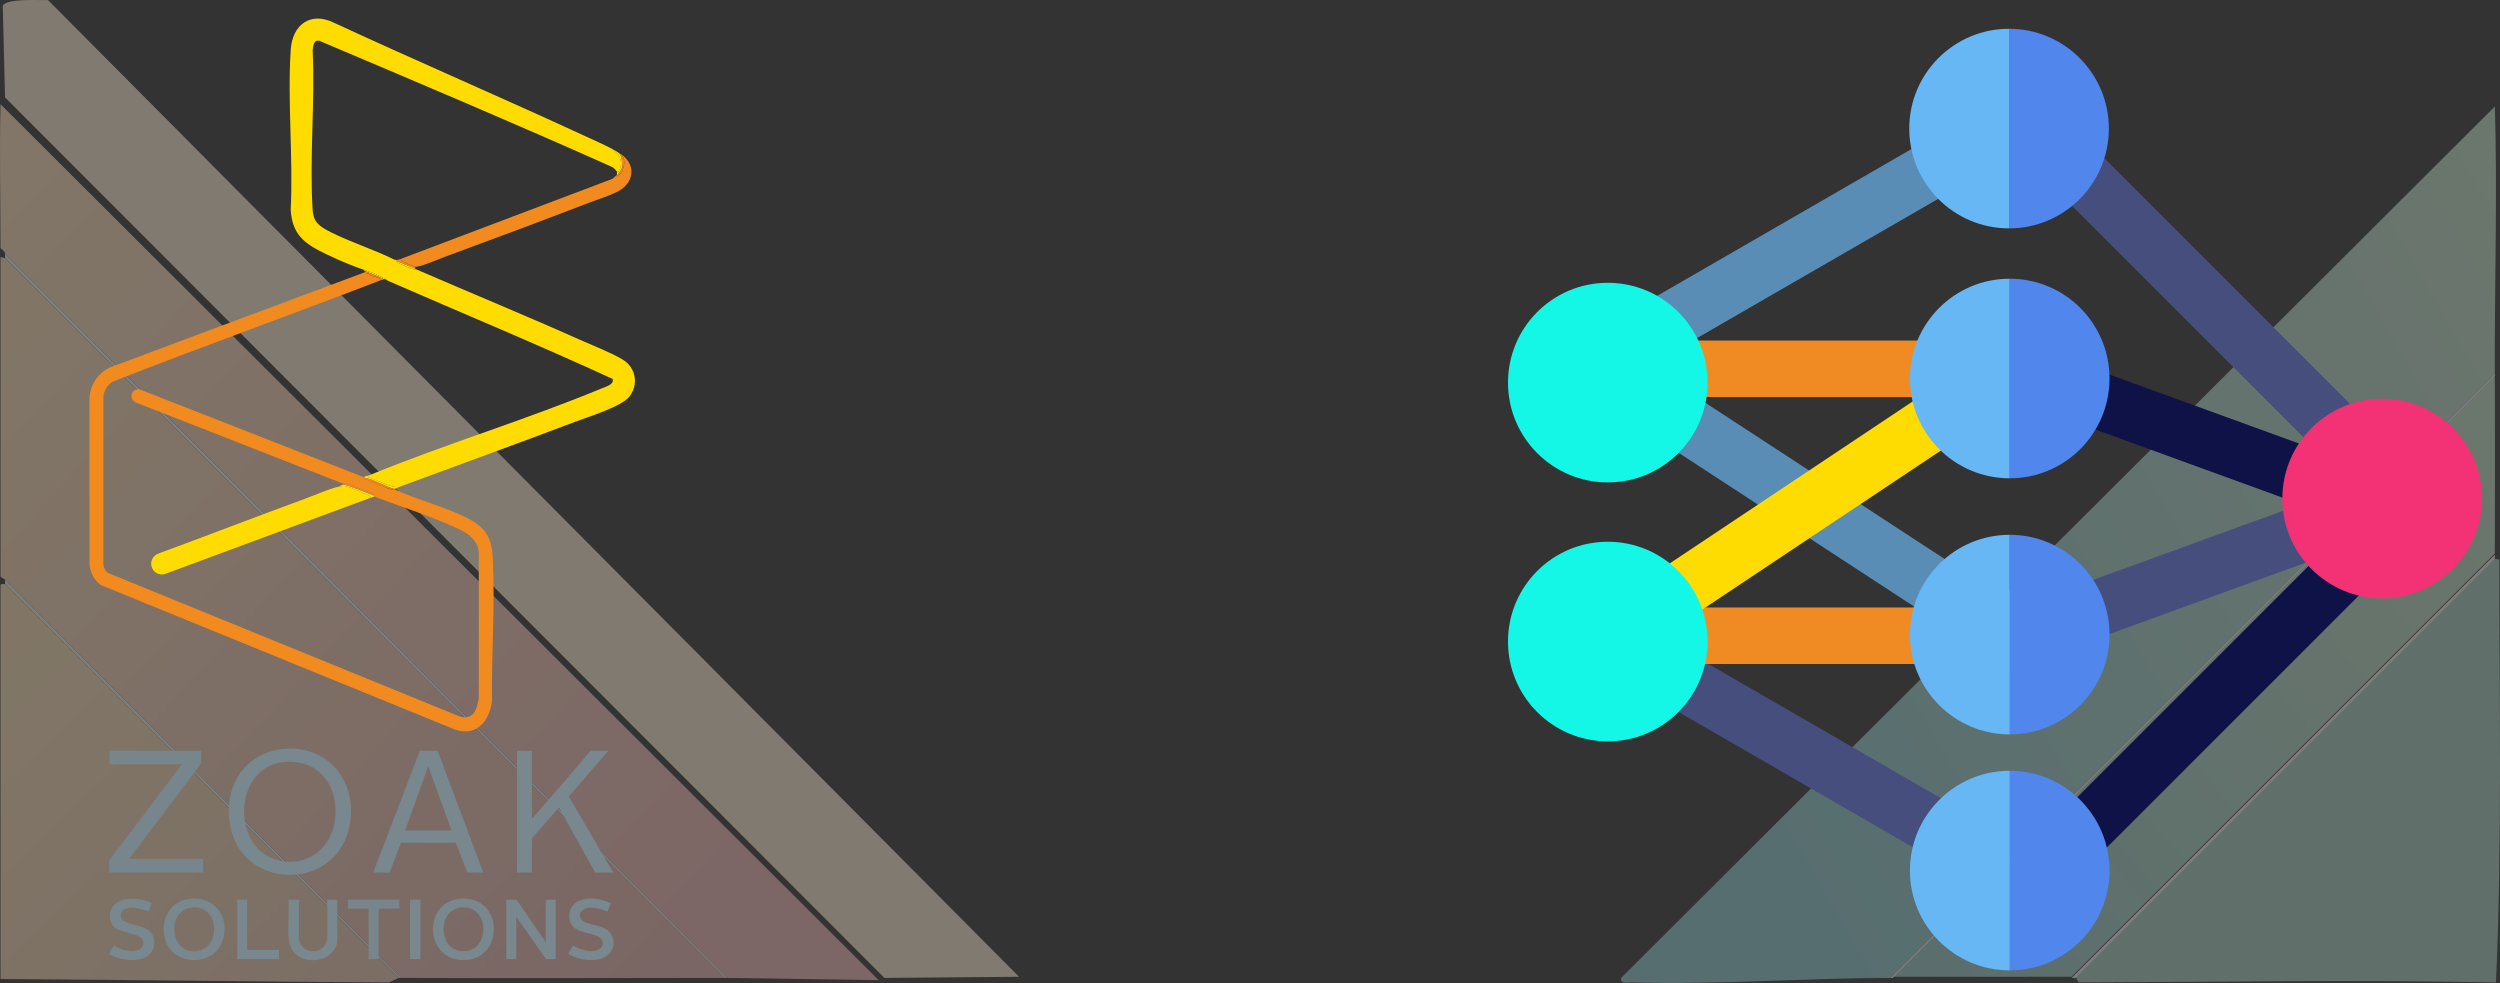 <?xml version="1.0" encoding="UTF-8"?>
<svg id="Layer_1" data-name="Layer 1" xmlns="http://www.w3.org/2000/svg" xmlns:xlink="http://www.w3.org/1999/xlink" viewBox="0 0 2826.49 1111.34">
  <rect x="0" y="0" width="2826.49" height="1111.34" fill="#333333" stroke="none"/>
  <defs>
    <style>
      .cls-1 {
        fill: #0f1246;
      }

      .cls-2 {
        fill: #66b7f3;
      }

      .cls-3 {
        fill: #79878e;
      }

      .cls-4 {
        fill: #f08525;
      }

      .cls-5 {
        fill: #f33175;
      }

      .cls-6 {
        fill: url(#linear-gradient-2);
      }

      .cls-7 {
        fill: #f08b23;
      }

      .cls-8 {
        fill: #464e7d;
      }

      .cls-9 {
        fill: #598db5;
      }

      .cls-10 {
        fill: #f08423;
      }

      .cls-11 {
        fill: #fde503;
      }

      .cls-12 {
        fill: #5186ed;
      }

      .cls-13 {
        fill: none;
      }

      .cls-14 {
        fill: url(#linear-gradient-4);
      }

      .cls-15 {
        fill: #a9cfc2;
      }

      .cls-16 {
        fill: #fedc01;
      }

      .cls-17 {
        fill: url(#linear-gradient-3);
      }

      .cls-18 {
        fill: url(#linear-gradient-5);
      }

      .cls-19 {
        fill: #fedc00;
      }

      .cls-20 {
        fill: #14f7e6;
      }

      .cls-21 {
        fill: #f9ebd3;
      }

      .cls-22 {
        fill: #77868d;
      }

      .cls-23 {
        fill: #f08722;
      }

      .cls-24 {
        fill: #f2f1f1;
      }

      .cls-25 {
        opacity: .39;
      }

      .cls-26 {
        fill: #f18b20;
      }

      .cls-27 {
        fill: #fde405;
      }

      .cls-28 {
        fill: #fde505;
      }

      .cls-29 {
        fill: #f08626;
      }

      .cls-30 {
        fill: url(#linear-gradient);
      }
    </style>
    <linearGradient id="linear-gradient" x1="1220.28" y1="261.58" x2="805.87" y2="499.8" gradientTransform="translate(-219.13 -300.5) scale(2.56)" gradientUnits="userSpaceOnUse">
      <stop offset="0" stop-color="#c3dfc7"/>
      <stop offset=".9" stop-color="#8fcbd0"/>
    </linearGradient>
    <linearGradient id="linear-gradient-2" x1="1196.7" y1="332" x2="945.42" y2="538.11" gradientTransform="translate(-219.13 -300.5) scale(2.56)" gradientUnits="userSpaceOnUse">
      <stop offset="0" stop-color="#c4e0c6"/>
      <stop offset="1" stop-color="#9bccc8"/>
    </linearGradient>
    <linearGradient id="linear-gradient-3" x1="63.96" y1="288.22" x2="360.11" y2="560.06" gradientTransform="translate(-219.13 -300.5) scale(2.56)" gradientUnits="userSpaceOnUse">
      <stop offset="0" stop-color="#fce0b8"/>
      <stop offset="1" stop-color="#ebb8b3"/>
    </linearGradient>
    <linearGradient id="linear-gradient-4" x1="80.4" y1="200.44" x2="443.22" y2="541.56" gradientTransform="translate(-219.13 -300.5) scale(2.56)" gradientUnits="userSpaceOnUse">
      <stop offset="0" stop-color="#fce0b9"/>
      <stop offset=".93" stop-color="#f0b8b7"/>
    </linearGradient>
    <linearGradient id="linear-gradient-5" x1="60.34" y1="430.73" x2="197.71" y2="574.72" gradientTransform="translate(-219.13 -300.5) scale(2.56)" gradientUnits="userSpaceOnUse">
      <stop offset="0" stop-color="#fce1b8"/>
      <stop offset="1" stop-color="#efccb3"/>
    </linearGradient>
  </defs>
  <g id="Generative_Object" data-name="Generative Object" class="cls-25">
    <path class="cls-21" d="M54.31.1l1097.84,1104.24-152.26,1.28L5.69,110.14,3.13,6.5C7.2-2.19,44.79.49,54.31.1Z"/>
    <g>
      <path class="cls-30" d="M2820.66,422.34l-683.27,683.27c-93.94.06-195.54,7.93-293.01,5.12-4.67-.13-12.63,2.56-11.52-5.12L2820.66,120.37c3.07,94.45-.46,204.79,0,301.97Z"/>
      <path class="cls-6" d="M2820.66,625.75l-478.55,478.55c-62.91.2-143.15-.04-202.17,0l680.71-680.71c.29,62.38.05,138.63,0,202.17Z"/>
      <path class="cls-15" d="M2347.23,1105.61l473.43-473.43c0,.26,5.12-.8,5.12,1.28-.14,159.03,3.29,318.39-3.84,477.27-156.86-3.15-313.92-.53-470.87,0-1.83,0-3.52-5.12-3.84-5.12Z"/>
      <path class="cls-24" d="M2820.66,424.9l-680.71,680.71c-.85,0-1.71,0-2.56,0l683.27-683.27c0,.85,0,1.71,0,2.56Z"/>
      <path class="cls-24" d="M2820.66,632.19l-473.43,473.43c-1.69,0-3.43,0-5.12,0l478.55-478.55c0,1.69,0,3.43,0,5.12Z"/>
    </g>
    <g>
      <path class="cls-17" d="M5.69,291.83l813.78,813.78c-114.07.11-246.03.57-365.95,0L5.69,655.22c0-.32-5.12-1.99-5.12-3.84-.05-120.28.04-240.55,0-360.83l5.12,1.28Z"/>
      <path class="cls-14" d="M993.49,1108.17l-171.46-2.56L5.69,286.71c0-2.97-5.12-5.33-5.12-6.4-.01-54.07-1.28-108.5,0-162.5l992.92,990.36Z"/>
      <path class="cls-18" d="M5.69,660.34l445.28,445.28c-.63,0-10.67,5.12-11.52,5.12-146.28-.75-292.59-3.01-438.88-3.84-.05-148.43.06-296.85,0-445.28,0-2.08,5.12-1.02,5.12-1.28Z"/>
      <path class="cls-24" d="M822.03,1105.61c-.85,0-1.71,0-2.56,0L5.69,291.83v-5.12l816.34,818.9Z"/>
      <path class="cls-24" d="M453.53,1105.61c-.85,0-1.71,0-2.56,0L5.69,660.34c0-1.68,0-3.43,0-5.12l447.84,450.4Z"/>
    </g>
  </g>
  <g>
    <g>
      <path class="cls-19" d="M692.25,168.47l6.01,5.63c4.46,5.76,5.18,12.42,1.55,18.83-.7,1.24-.6,2.44-2.3,1.08-.2-.72-3.67-4.15-4.56-4.83-109.8-49.21-220.95-96.01-331.76-143.01-6.75-1.59-6.99,5.9-7.73,10.7,2.86,59.11-3.71,121.67,0,180.38.92,14.62,8.26,19.07,20.56,25.27,22.82,11.49,48.86,19.58,71.88,31.06l2.24.36c.51.35,1.04,1.28,1.5,1.5-2.33-.3-1.63.7-.28,1.4,2.14,1.11,5.42,2.44,7.79,3.48,4.55,2,10.19,4.74,15.02,4.88,60.9,26.43,122.42,51.66,183.03,78.75,14.86,6.64,34.69,14.29,48.33,22.28,15.4,9.03,19.03,28.34,7.81,42.4-8.96,11.22-46.79,22.77-61.71,28.44-66.21,25.13-132.86,49.17-199.25,73.81-11.8-.4-22.81-8.05-34.16-11.28l1.11-2.24c86.45-35.38,177.7-62.88,263.83-98.61,4.33-1.8,13.77-4.4,11.34-10.41-83.37-38.41-168.25-73.53-252.39-110.24-1.58-.39-2.78-1.68-4-2.39-9.87-5.65-15.5-7.75-26.29-11.27-12.67-4.13-28.84-11.32-41.07-17.15-23.89-11.38-38.38-21.53-40.08-50.06,2.96-59.27-3.85-122.25.04-181.09,1.85-28.04,22.1-43.4,48.57-30.57,94.48,43.7,190.17,84.84,284.68,128.48,10.13,4.68,20.43,9.19,30.29,14.41Z"/>
      <path class="cls-26" d="M411.33,308.22c2.01.21,4.3.84,6.17,1.57.53.21.65,1.17,1.18,1.38,3.2,1.27,8.61,2.62,11.41,4.22,1.77,1.01-.17,1.26-.73,1.86-100.32,38.7-202.06,75.03-302.2,114.32-6.13,4.27-9.63,9.88-10.29,17.51v188.64c.23,3.67,1.81,7.28,4.5,9.77l399.02,162.86c15.55,3.67,18.75-8.54,20.88-20.91l.04-164.55c-.57-12.68-10.23-20.62-20.79-25.79-29.3-14.33-66.33-25.77-97.16-37.67-.37-.14-1.01-1.31-1.5-1.5l1.03-1.49-33.74-12.78-.34,1.5-235.63-92.26c-7.88-4.81-4.92-14.35,3.73-15.02l253.65,99.38c.64.34,1.16-.3,1.54-.36l.75,1.5c-.67-.09-2.5-.43-2.25.74,5.85,1.68,11.24,4.58,16.87,6.8s14.47,6.19,19.93,5.99c25.73,11.63,56.8,19.34,81.64,32.17,19.71,10.18,26.93,21.87,28.06,44.06,2.73,53.26-1.44,109.54-.88,162.98-3.37,24.86-20.42,41.56-45.71,30.13l-396.38-161.74c-7.52-5.29-11.61-13.4-12.9-22.41l-.12-190.02c1.43-15.01,9.45-26.75,22.8-33.55l287.44-107.3Z"/>
      <path class="cls-26" d="M471.42,301.45c-4.81.24-15.47-5.26-19.53-8.26l240.6-91.05,5.02-4.37h.75c-.51.85-1.51,1.75.36,1.5,2.84-2.66,4.35-4.63,5.64-8.26,2.23-6.28,2.04-9.55-.75-15.78,15.72,12.19,12.97,31.2-4.01,40.7-9.09,5.09-23.24,9.32-33.36,13.21-53.85,20.72-108.08,40.96-162.23,60.87-6.73,2.47-26.94,11.17-32.5,11.45Z"/>
      <path class="cls-11" d="M417.34,537.37l-1.11,2.24c11.35,3.23,22.36,10.87,34.16,11.28-1.06.97-2.39,1.27-3.76,1.5-.38.06-.9.7-1.53.36-9.57-2.61-22.89-11.08-32.27-12.38l-.75-1.5c1.8-.31,3.46-1.18,5.26-1.5Z"/>
      <path class="cls-10" d="M412.83,540.37c9.37,1.3,22.7,9.77,32.27,12.38.64.34,1.16-.3,1.53-.36l.75,1.5c-5.46.21-14.09-3.68-19.93-5.99s-11.02-5.12-16.87-6.8c-.25-1.17,1.58-.83,2.25-.74Z"/>
      <path class="cls-28" d="M692.25,168.47c3.32,1.76,4.48,2.5,7.51,4.51,4.76,5.23,2.93,10.1,3.76,15.78-1.01,3.95-3.48,6.04-5.26,9.02h-.75c-.19-1.11.27-2.81,0-3.76,1.7,1.36,1.6.16,2.3-1.08,3.63-6.41,2.92-13.07-1.55-18.83l-6.01-5.63Z"/>
      <path class="cls-27" d="M436.11,315.73c-.69.11-1.67-.17-2.25,0-6.43-3.66-13.58-5.94-20.28-9.02-1.22-.56-2.81-1.3-3.76-2.25,10.79,3.52,16.42,5.62,26.29,11.27Z"/>
      <path class="cls-29" d="M451.89,293.19c4.06,3,14.72,8.5,19.53,8.26-1.08.9-2.75.45-2.25,2.25-6.24-2.72-13.58-5.42-19.53-8.26-.46-.22-1-1.15-1.5-1.5l3.76-.75Z"/>
      <path class="cls-4" d="M433.86,315.73c-1.07.3-3.48,1.11-4.51,1.5.56-.59,2.5-.85.73-1.86-2.8-1.6-8.2-2.95-11.41-4.22-.53-.21-.65-1.17-1.18-1.38-1.87-.72-4.16-1.35-6.17-1.57l2.25-1.5c6.7,3.07,13.85,5.36,20.28,9.02Z"/>
      <path class="cls-11" d="M449.63,295.44c5.95,2.84,13.29,5.55,19.53,8.26,1.18.51,2.18,1.14,3,1.5-4.83-.15-10.47-2.88-15.02-4.88-2.36-1.04-5.65-2.37-7.79-3.48-1.36-.71-2.05-1.7.28-1.4Z"/>
      <path class="cls-23" d="M703.51,175.23c2.79,6.22,2.98,9.5.75,15.78.38-.91-.7-1.93-.75-2.25-.83-5.68,1-10.55-3.76-15.78,1.11.74,2.41,1.21,3.76,2.25Z"/>
      <path class="cls-11" d="M421.84,559.91c.49.19,1.13,1.36,1.5,1.5l-6.76,2.25,3-1.51c-.19-1.11-1.38-1.45-2.25-1.87-5.89-2.81-21.02-9.28-26.87-10.71-1.77-.43-5.03.2-6.93.57.81-1.06,4.18-2.2,5.26-2.25,2.55-.12,28.28,10.18,33.05,12.02Z"/>
      <path class="cls-10" d="M388.79,547.14l.34-1.5,33.74,12.78-1.03,1.49c-4.77-1.84-30.5-12.14-33.05-12.02v-.75Z"/>
      <path class="cls-10" d="M704.26,191.01c-1.29,3.63-2.8,5.59-5.64,8.26-1.87.25-.87-.65-.36-1.5,1.78-2.98,4.25-5.07,5.26-9.02.05.33,1.13,1.35.75,2.25Z"/>
      <path class="cls-19" d="M383.53,550.14c1.89-.37,5.16-1.01,6.93-.57,5.86,1.44,20.98,7.91,26.87,10.71.88.42,2.06.76,2.25,1.87l-3,1.51-230.96,85.65c-14.19,2.21-20.47-15.82-7.94-22.96,55.9-20.49,111.43-42.08,167.35-62.51,11.08-4.05,27.59-11.59,38.49-13.71Z"/>
    </g>
    <g>
      <path class="cls-3" d="M326.16,846.38l3.34-.12c49.96,1.49,77.15,47.05,64.23,93.59-18.6,67.01-116.64,65.24-132.62-2.33-11.01-46.55,15.64-89.68,65.05-91.14ZM321.39,861.53c-59.78,5.29-61.18,104.87-.51,112.37,30.25,3.74,53.64-16.77,57.74-46.11,5.25-37.62-16.98-69.83-57.23-66.26Z"/>
      <path class="cls-3" d="M601.42,848.85v76.19c.84.2.83-.31,1.22-.73,1.85-2.03,3.69-4.13,5.5-6.19,20.09-22.84,39.93-46.2,59.58-69.27h19.93l-44.57,51.65,50.2,86.01h-20.37l-40.74-73.16-1.05.46-29.71,33.96v38.75h-16.9v-137.66h16.9Z"/>
      <path class="cls-3" d="M422.02,986.52l52.63-137.69,20.13.07,51.61,137.62h-17.98l-13.07-33.7-61.92-.1-12.98,33.8h-18.42ZM510.42,938.9l-26.22-72.73-26.22,72.73h52.44Z"/>
      <polygon class="cls-22" points="227.44 848.85 227.44 862.92 145.97 970.93 229.61 970.93 229.61 986.52 123.44 986.52 123.44 972.88 205.77 864 123.87 864 123.87 848.85 227.44 848.85"/>
      <polygon class="cls-3" points="584.09 1017.25 617.02 1065.3 617.02 1017.25 628.29 1017.25 628.29 1084.35 617.24 1084.35 583.66 1036.3 583.66 1084.35 572.39 1084.35 572.39 1017.25 584.09 1017.25"/>
      <path class="cls-3" d="M215.22,1016.08c26.93-2.6,44.16,19.68,37.14,45.33-9.03,32.95-58.67,31.81-66.23-1.37-4.82-21.12,6.59-41.79,29.09-43.96ZM216.51,1026.03c-26.81,3.01-25.33,46.89-.11,49.22,34.67,3.21,33.85-53.02.11-49.22Z"/>
      <path class="cls-3" d="M519.87,1016.08c24.41-2.28,41.25,15.72,38.17,39.86-2.55,19.95-19.83,32.06-39.55,29.22-39.24-5.65-38.52-65.35,1.38-69.08ZM521.16,1026.04c-26.28,2.83-25.72,44.84-2.01,48.94,35.64,6.16,36.67-52.66,2.01-48.94Z"/>
      <path class="cls-3" d="M337.95,1017.25v43.94c0,5.13,4.64,11.36,9.41,13.11,11.47,4.19,22.65-2.88,22.65-15.27v-41.78h11.27v46.1c0,11.46-11.39,20.29-21.93,21.81-18.51,2.67-32.03-6.75-33.12-25.69-.79-13.8.63-28.35.02-42.23h11.7Z"/>
      <path class="cls-3" d="M690.66,1021.18l-3.88,9.49c-6.81-3.03-14.26-5.16-21.83-4.28-5.81.68-12.01,6.11-8.43,12.23,5.14,8.78,28.51,4.98,35.24,18.9,5.91,12.21-1.95,24.36-14.49,27.06-11.83,2.55-24.18-.21-34.65-5.89-.6-.84,4.47-8.28,5.42-9.48,7.69,4.55,19.37,8.28,28.04,4.66,6.19-2.59,7.31-10.48,1.48-14.27-8.88-5.78-24.97-4.02-31.43-14.49-4.74-7.69-2.99-18.28,4.11-23.88,10.97-8.63,28.64-5.43,40.41-.04Z"/>
      <path class="cls-3" d="M171.51,1021.18l-3.88,9.49c-7.03-3.82-26.7-8.2-30.54,1.3-2.77,6.83,3.13,9.95,8.55,11.8,11.11,3.78,27.18,4.35,28.51,19.57,2.38,27.04-34.77,25.52-50.66,15.32-.51-.87,4.35-8.36,5.41-9.43,7.66,4.63,21.55,9.02,29.59,3.61,4.73-3.18,4.97-9.81.18-13.1-11.17-7.66-35.57-3.56-34.39-25.41s32.91-21.02,47.22-13.15Z"/>
      <polygon class="cls-22" points="451.48 1017.25 451.48 1027.21 428.73 1027.21 428.08 1027.86 428.08 1084.35 416.82 1084.35 416.82 1027.86 416.17 1027.21 393.41 1027.21 393.41 1017.25 451.48 1017.25"/>
      <polygon class="cls-3" points="279.44 1017.25 279.44 1073.96 314.76 1073.96 315.41 1074.61 315.41 1084.35 268.18 1084.35 268.18 1017.25 279.44 1017.25"/>
      <rect class="cls-3" x="463.62" y="1017.25" width="11.7" height="67.1"/>
    </g>
  </g>
  <g>
    <rect class="cls-8" x="2275.44" y="308.62" width="440.4" height="63.87" transform="translate(4019.52 2346.05) rotate(-135)"/>
    <rect class="cls-9" x="1859.64" y="239.18" width="375.2" height="63.87" transform="translate(138.72 1059.95) rotate(-30)"/>
    <rect class="cls-1" x="2248.14" y="767.47" width="495.02" height="63.87" transform="translate(165.69 1998.83) rotate(-45)"/>
    <rect class="cls-8" x="2330.03" y="612.56" width="320.89" height="63.87" transform="translate(5051.18 398.33) rotate(160)"/>
    <rect class="cls-1" x="2328.25" y="469.05" width="352.55" height="63.87" transform="translate(322.4 -826.4) rotate(20)"/>
    <rect class="cls-8" x="1875.21" y="824.94" width="352.55" height="63.87" transform="translate(703.29 -910.95) rotate(30)"/>
    <rect class="cls-7" x="1858.79" y="686.83" width="374.85" height="63.87"/>
    <rect class="cls-9" x="1870.96" y="539.37" width="352.55" height="63.87" transform="translate(645.32 -1026.26) rotate(33.14)"/>
    <rect class="cls-16" x="1860.25" y="532.74" width="387.16" height="63.87" transform="translate(31.72 1234.1) rotate(-33.69)"/>
    <rect class="cls-7" x="1857.76" y="385.04" width="374.85" height="63.87"/>
    <line class="cls-13" x1="1937.82" y1="684.88" x2="1929.83" y2="684.86"/>
    <line class="cls-13" x1="1944.65" y1="684.94" x2="1929.53" y2="684.86"/>
    <path class="cls-13" d="M1951.07,685l-21.24-.14,21.24.14Z"/>
    <line class="cls-13" x1="1938.31" y1="679.99" x2="1930.59" y2="684.86"/>
    <line class="cls-13" x1="1930.13" y1="685.89" x2="2047.24" y2="607.82"/>
    <line class="cls-13" x1="2272.2" y1="1106.68" x2="2271.49" y2="12.95"/>
    <line class="cls-13" x1="2628.67" y1="500.98" x2="2544.84" y2="474.78"/>
    <line class="cls-13" x1="1934.26" y1="453.63" x2="1929.65" y2="450.27"/>
    <circle class="cls-20" cx="1817.76" cy="725.32" r="112.83"/>
    <circle class="cls-20" cx="1817.76" cy="432.56" r="112.83"/>
    <circle class="cls-5" cx="2693.24" cy="563.67" r="112.83"/>
    <g>
      <path class="cls-12" d="M2384.26,145.37c0,62.32-50.52,112.83-112.83,112.83V32.54c62.31,0,112.83,50.52,112.83,112.83Z"/>
      <path class="cls-2" d="M2271.43,32.54v225.66c-62.31,0-112.83-50.51-112.83-112.83s50.52-112.83,112.83-112.83Z"/>
    </g>
    <g>
      <path class="cls-12" d="M2385.01,427.94c0,62.32-50.52,112.83-112.83,112.83v-225.66c62.31,0,112.83,50.52,112.83,112.83Z"/>
      <path class="cls-2" d="M2272.18,315.11v225.66c-62.31,0-112.83-50.51-112.83-112.83s50.52-112.83,112.83-112.83Z"/>
    </g>
    <g>
      <path class="cls-12" d="M2385.01,717.47c0,62.32-50.52,112.83-112.83,112.83v-225.66c62.31,0,112.83,50.52,112.83,112.83Z"/>
      <path class="cls-2" d="M2272.18,604.64v225.66c-62.31,0-112.83-50.51-112.83-112.83s50.52-112.83,112.83-112.83Z"/>
    </g>
    <g>
      <path class="cls-12" d="M2385.01,984.29c0,62.32-50.52,112.83-112.83,112.83v-225.66c62.31,0,112.83,50.52,112.83,112.83Z"/>
      <path class="cls-2" d="M2272.18,871.46v225.66c-62.31,0-112.83-50.51-112.83-112.83s50.52-112.83,112.83-112.83Z"/>
    </g>
  </g>
</svg>